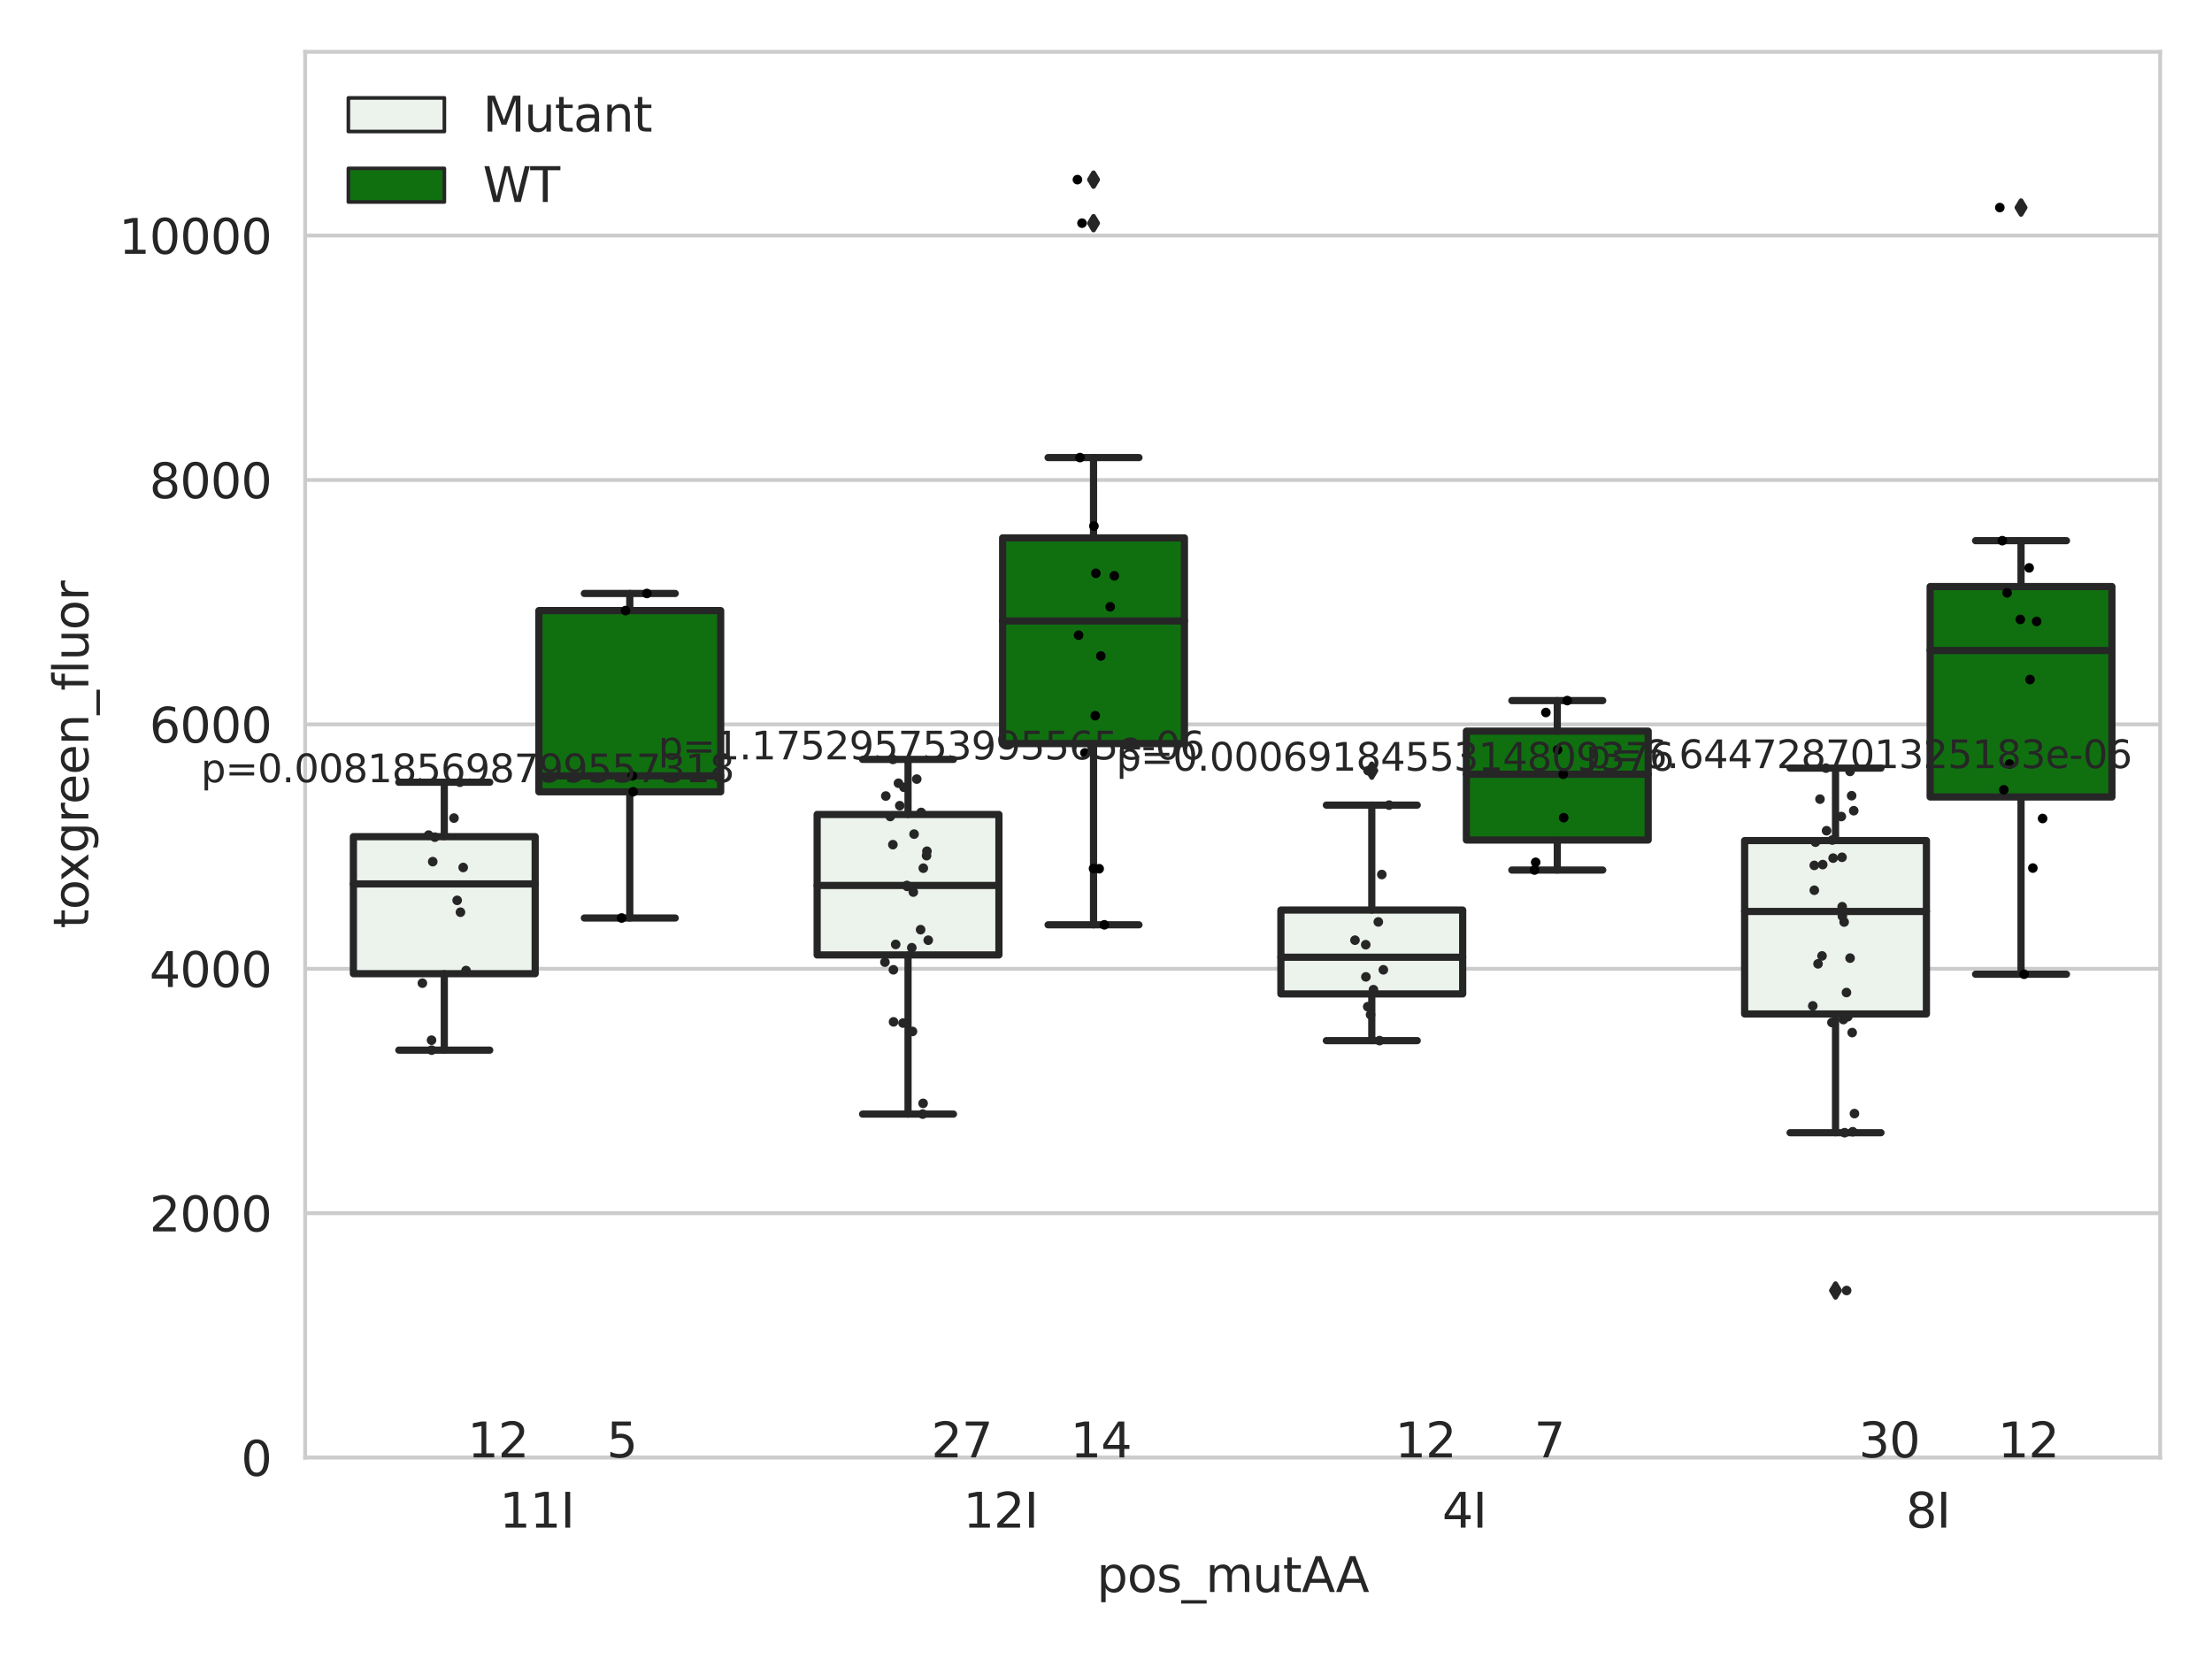 <?xml version="1.0" encoding="utf-8" standalone="no"?>
<!DOCTYPE svg PUBLIC "-//W3C//DTD SVG 1.1//EN"
  "http://www.w3.org/Graphics/SVG/1.1/DTD/svg11.dtd">
<svg xmlns:xlink="http://www.w3.org/1999/xlink" width="460.8pt" height="345.6pt" viewBox="0 0 460.8 345.6" xmlns="http://www.w3.org/2000/svg" version="1.1">
 <defs>
  <style type="text/css">*{stroke-linejoin: round; stroke-linecap: butt}</style>
 </defs>
 <g id="figure_1">
  <g id="patch_1">
   <path d="M 0 345.6 
L 460.8 345.6 
L 460.8 0 
L 0 0 
z
" style="fill: #ffffff"/>
  </g>
  <g id="axes_1">
   <g id="patch_2">
    <path d="M 63.571 303.64 
L 450 303.64 
L 450 10.8 
L 63.571 10.8 
z
" style="fill: #ffffff"/>
   </g>
   <g id="matplotlib.axis_1">
    <g id="xtick_1">
     <g id="text_1">
      <!-- 11I -->
      <g style="fill: #262626" transform="translate(104.037 318.238)scale(0.1 -0.1)">
       <defs>
        <path id="DejaVuSans-31" d="M 794 531 
L 1825 531 
L 1825 4091 
L 703 3866 
L 703 4441 
L 1819 4666 
L 2450 4666 
L 2450 531 
L 3481 531 
L 3481 0 
L 794 0 
L 794 531 
z
" transform="scale(0.016)"/>
        <path id="DejaVuSans-49" d="M 628 4666 
L 1259 4666 
L 1259 0 
L 628 0 
L 628 4666 
z
" transform="scale(0.016)"/>
       </defs>
       <use xlink:href="#DejaVuSans-31"/>
       <use xlink:href="#DejaVuSans-31" x="63.623"/>
       <use xlink:href="#DejaVuSans-49" x="127.246"/>
      </g>
     </g>
    </g>
    <g id="xtick_2">
     <g id="text_2">
      <!-- 12I -->
      <g style="fill: #262626" transform="translate(200.645 318.238)scale(0.1 -0.1)">
       <defs>
        <path id="DejaVuSans-32" d="M 1228 531 
L 3431 531 
L 3431 0 
L 469 0 
L 469 531 
Q 828 903 1448 1529 
Q 2069 2156 2228 2338 
Q 2531 2678 2651 2914 
Q 2772 3150 2772 3378 
Q 2772 3750 2511 3984 
Q 2250 4219 1831 4219 
Q 1534 4219 1204 4116 
Q 875 4013 500 3803 
L 500 4441 
Q 881 4594 1212 4672 
Q 1544 4750 1819 4750 
Q 2544 4750 2975 4387 
Q 3406 4025 3406 3419 
Q 3406 3131 3298 2873 
Q 3191 2616 2906 2266 
Q 2828 2175 2409 1742 
Q 1991 1309 1228 531 
z
" transform="scale(0.016)"/>
       </defs>
       <use xlink:href="#DejaVuSans-31"/>
       <use xlink:href="#DejaVuSans-32" x="63.623"/>
       <use xlink:href="#DejaVuSans-49" x="127.246"/>
      </g>
     </g>
    </g>
    <g id="xtick_3">
     <g id="text_3">
      <!-- 4I -->
      <g style="fill: #262626" transform="translate(300.433 318.238)scale(0.1 -0.1)">
       <defs>
        <path id="DejaVuSans-34" d="M 2419 4116 
L 825 1625 
L 2419 1625 
L 2419 4116 
z
M 2253 4666 
L 3047 4666 
L 3047 1625 
L 3713 1625 
L 3713 1100 
L 3047 1100 
L 3047 0 
L 2419 0 
L 2419 1100 
L 313 1100 
L 313 1709 
L 2253 4666 
z
" transform="scale(0.016)"/>
       </defs>
       <use xlink:href="#DejaVuSans-34"/>
       <use xlink:href="#DejaVuSans-49" x="63.623"/>
      </g>
     </g>
    </g>
    <g id="xtick_4">
     <g id="text_4">
      <!-- 8I -->
      <g style="fill: #262626" transform="translate(397.04 318.238)scale(0.1 -0.1)">
       <defs>
        <path id="DejaVuSans-38" d="M 2034 2216 
Q 1584 2216 1326 1975 
Q 1069 1734 1069 1313 
Q 1069 891 1326 650 
Q 1584 409 2034 409 
Q 2484 409 2743 651 
Q 3003 894 3003 1313 
Q 3003 1734 2745 1975 
Q 2488 2216 2034 2216 
z
M 1403 2484 
Q 997 2584 770 2862 
Q 544 3141 544 3541 
Q 544 4100 942 4425 
Q 1341 4750 2034 4750 
Q 2731 4750 3128 4425 
Q 3525 4100 3525 3541 
Q 3525 3141 3298 2862 
Q 3072 2584 2669 2484 
Q 3125 2378 3379 2068 
Q 3634 1759 3634 1313 
Q 3634 634 3220 271 
Q 2806 -91 2034 -91 
Q 1263 -91 848 271 
Q 434 634 434 1313 
Q 434 1759 690 2068 
Q 947 2378 1403 2484 
z
M 1172 3481 
Q 1172 3119 1398 2916 
Q 1625 2713 2034 2713 
Q 2441 2713 2670 2916 
Q 2900 3119 2900 3481 
Q 2900 3844 2670 4047 
Q 2441 4250 2034 4250 
Q 1625 4250 1398 4047 
Q 1172 3844 1172 3481 
z
" transform="scale(0.016)"/>
       </defs>
       <use xlink:href="#DejaVuSans-38"/>
       <use xlink:href="#DejaVuSans-49" x="63.623"/>
      </g>
     </g>
    </g>
    <g id="text_5">
     <!-- pos_mutAA -->
     <g style="fill: #262626" transform="translate(228.47 331.638)scale(0.1 -0.1)">
      <defs>
       <path id="DejaVuSans-70" d="M 1159 525 
L 1159 -1331 
L 581 -1331 
L 581 3500 
L 1159 3500 
L 1159 2969 
Q 1341 3281 1617 3432 
Q 1894 3584 2278 3584 
Q 2916 3584 3314 3078 
Q 3713 2572 3713 1747 
Q 3713 922 3314 415 
Q 2916 -91 2278 -91 
Q 1894 -91 1617 61 
Q 1341 213 1159 525 
z
M 3116 1747 
Q 3116 2381 2855 2742 
Q 2594 3103 2138 3103 
Q 1681 3103 1420 2742 
Q 1159 2381 1159 1747 
Q 1159 1113 1420 752 
Q 1681 391 2138 391 
Q 2594 391 2855 752 
Q 3116 1113 3116 1747 
z
" transform="scale(0.016)"/>
       <path id="DejaVuSans-6f" d="M 1959 3097 
Q 1497 3097 1228 2736 
Q 959 2375 959 1747 
Q 959 1119 1226 758 
Q 1494 397 1959 397 
Q 2419 397 2687 759 
Q 2956 1122 2956 1747 
Q 2956 2369 2687 2733 
Q 2419 3097 1959 3097 
z
M 1959 3584 
Q 2709 3584 3137 3096 
Q 3566 2609 3566 1747 
Q 3566 888 3137 398 
Q 2709 -91 1959 -91 
Q 1206 -91 779 398 
Q 353 888 353 1747 
Q 353 2609 779 3096 
Q 1206 3584 1959 3584 
z
" transform="scale(0.016)"/>
       <path id="DejaVuSans-73" d="M 2834 3397 
L 2834 2853 
Q 2591 2978 2328 3040 
Q 2066 3103 1784 3103 
Q 1356 3103 1142 2972 
Q 928 2841 928 2578 
Q 928 2378 1081 2264 
Q 1234 2150 1697 2047 
L 1894 2003 
Q 2506 1872 2764 1633 
Q 3022 1394 3022 966 
Q 3022 478 2636 193 
Q 2250 -91 1575 -91 
Q 1294 -91 989 -36 
Q 684 19 347 128 
L 347 722 
Q 666 556 975 473 
Q 1284 391 1588 391 
Q 1994 391 2212 530 
Q 2431 669 2431 922 
Q 2431 1156 2273 1281 
Q 2116 1406 1581 1522 
L 1381 1569 
Q 847 1681 609 1914 
Q 372 2147 372 2553 
Q 372 3047 722 3315 
Q 1072 3584 1716 3584 
Q 2034 3584 2315 3537 
Q 2597 3491 2834 3397 
z
" transform="scale(0.016)"/>
       <path id="DejaVuSans-5f" d="M 3263 -1063 
L 3263 -1509 
L -63 -1509 
L -63 -1063 
L 3263 -1063 
z
" transform="scale(0.016)"/>
       <path id="DejaVuSans-6d" d="M 3328 2828 
Q 3544 3216 3844 3400 
Q 4144 3584 4550 3584 
Q 5097 3584 5394 3201 
Q 5691 2819 5691 2113 
L 5691 0 
L 5113 0 
L 5113 2094 
Q 5113 2597 4934 2840 
Q 4756 3084 4391 3084 
Q 3944 3084 3684 2787 
Q 3425 2491 3425 1978 
L 3425 0 
L 2847 0 
L 2847 2094 
Q 2847 2600 2669 2842 
Q 2491 3084 2119 3084 
Q 1678 3084 1418 2786 
Q 1159 2488 1159 1978 
L 1159 0 
L 581 0 
L 581 3500 
L 1159 3500 
L 1159 2956 
Q 1356 3278 1631 3431 
Q 1906 3584 2284 3584 
Q 2666 3584 2933 3390 
Q 3200 3197 3328 2828 
z
" transform="scale(0.016)"/>
       <path id="DejaVuSans-75" d="M 544 1381 
L 544 3500 
L 1119 3500 
L 1119 1403 
Q 1119 906 1312 657 
Q 1506 409 1894 409 
Q 2359 409 2629 706 
Q 2900 1003 2900 1516 
L 2900 3500 
L 3475 3500 
L 3475 0 
L 2900 0 
L 2900 538 
Q 2691 219 2414 64 
Q 2138 -91 1772 -91 
Q 1169 -91 856 284 
Q 544 659 544 1381 
z
M 1991 3584 
L 1991 3584 
z
" transform="scale(0.016)"/>
       <path id="DejaVuSans-74" d="M 1172 4494 
L 1172 3500 
L 2356 3500 
L 2356 3053 
L 1172 3053 
L 1172 1153 
Q 1172 725 1289 603 
Q 1406 481 1766 481 
L 2356 481 
L 2356 0 
L 1766 0 
Q 1100 0 847 248 
Q 594 497 594 1153 
L 594 3053 
L 172 3053 
L 172 3500 
L 594 3500 
L 594 4494 
L 1172 4494 
z
" transform="scale(0.016)"/>
       <path id="DejaVuSans-41" d="M 2188 4044 
L 1331 1722 
L 3047 1722 
L 2188 4044 
z
M 1831 4666 
L 2547 4666 
L 4325 0 
L 3669 0 
L 3244 1197 
L 1141 1197 
L 716 0 
L 50 0 
L 1831 4666 
z
" transform="scale(0.016)"/>
      </defs>
      <use xlink:href="#DejaVuSans-70"/>
      <use xlink:href="#DejaVuSans-6f" x="63.477"/>
      <use xlink:href="#DejaVuSans-73" x="124.658"/>
      <use xlink:href="#DejaVuSans-5f" x="176.758"/>
      <use xlink:href="#DejaVuSans-6d" x="226.758"/>
      <use xlink:href="#DejaVuSans-75" x="324.17"/>
      <use xlink:href="#DejaVuSans-74" x="387.549"/>
      <use xlink:href="#DejaVuSans-41" x="426.758"/>
      <use xlink:href="#DejaVuSans-41" x="497.916"/>
     </g>
    </g>
   </g>
   <g id="matplotlib.axis_2">
    <g id="ytick_1">
     <g id="line2d_1">
      <path d="M 63.571 303.64 
L 450 303.64 
" clip-path="url(#p3533f0b7ee)" style="fill: none; stroke: #cccccc; stroke-width: 0.8; stroke-linecap: round"/>
     </g>
     <g id="text_6">
      <!-- 0 -->
      <g style="fill: #262626" transform="translate(50.209 307.439)scale(0.1 -0.1)">
       <defs>
        <path id="DejaVuSans-30" d="M 2034 4250 
Q 1547 4250 1301 3770 
Q 1056 3291 1056 2328 
Q 1056 1369 1301 889 
Q 1547 409 2034 409 
Q 2525 409 2770 889 
Q 3016 1369 3016 2328 
Q 3016 3291 2770 3770 
Q 2525 4250 2034 4250 
z
M 2034 4750 
Q 2819 4750 3233 4129 
Q 3647 3509 3647 2328 
Q 3647 1150 3233 529 
Q 2819 -91 2034 -91 
Q 1250 -91 836 529 
Q 422 1150 422 2328 
Q 422 3509 836 4129 
Q 1250 4750 2034 4750 
z
" transform="scale(0.016)"/>
       </defs>
       <use xlink:href="#DejaVuSans-30"/>
      </g>
     </g>
    </g>
    <g id="ytick_2">
     <g id="line2d_2">
      <path d="M 63.571 252.727 
L 450 252.727 
" clip-path="url(#p3533f0b7ee)" style="fill: none; stroke: #cccccc; stroke-width: 0.8; stroke-linecap: round"/>
     </g>
     <g id="text_7">
      <!-- 2000 -->
      <g style="fill: #262626" transform="translate(31.121 256.526)scale(0.1 -0.1)">
       <use xlink:href="#DejaVuSans-32"/>
       <use xlink:href="#DejaVuSans-30" x="63.623"/>
       <use xlink:href="#DejaVuSans-30" x="127.246"/>
       <use xlink:href="#DejaVuSans-30" x="190.869"/>
      </g>
     </g>
    </g>
    <g id="ytick_3">
     <g id="line2d_3">
      <path d="M 63.571 201.814 
L 450 201.814 
" clip-path="url(#p3533f0b7ee)" style="fill: none; stroke: #cccccc; stroke-width: 0.8; stroke-linecap: round"/>
     </g>
     <g id="text_8">
      <!-- 4000 -->
      <g style="fill: #262626" transform="translate(31.121 205.614)scale(0.1 -0.1)">
       <use xlink:href="#DejaVuSans-34"/>
       <use xlink:href="#DejaVuSans-30" x="63.623"/>
       <use xlink:href="#DejaVuSans-30" x="127.246"/>
       <use xlink:href="#DejaVuSans-30" x="190.869"/>
      </g>
     </g>
    </g>
    <g id="ytick_4">
     <g id="line2d_4">
      <path d="M 63.571 150.901 
L 450 150.901 
" clip-path="url(#p3533f0b7ee)" style="fill: none; stroke: #cccccc; stroke-width: 0.8; stroke-linecap: round"/>
     </g>
     <g id="text_9">
      <!-- 6000 -->
      <g style="fill: #262626" transform="translate(31.121 154.701)scale(0.1 -0.1)">
       <defs>
        <path id="DejaVuSans-36" d="M 2113 2584 
Q 1688 2584 1439 2293 
Q 1191 2003 1191 1497 
Q 1191 994 1439 701 
Q 1688 409 2113 409 
Q 2538 409 2786 701 
Q 3034 994 3034 1497 
Q 3034 2003 2786 2293 
Q 2538 2584 2113 2584 
z
M 3366 4563 
L 3366 3988 
Q 3128 4100 2886 4159 
Q 2644 4219 2406 4219 
Q 1781 4219 1451 3797 
Q 1122 3375 1075 2522 
Q 1259 2794 1537 2939 
Q 1816 3084 2150 3084 
Q 2853 3084 3261 2657 
Q 3669 2231 3669 1497 
Q 3669 778 3244 343 
Q 2819 -91 2113 -91 
Q 1303 -91 875 529 
Q 447 1150 447 2328 
Q 447 3434 972 4092 
Q 1497 4750 2381 4750 
Q 2619 4750 2861 4703 
Q 3103 4656 3366 4563 
z
" transform="scale(0.016)"/>
       </defs>
       <use xlink:href="#DejaVuSans-36"/>
       <use xlink:href="#DejaVuSans-30" x="63.623"/>
       <use xlink:href="#DejaVuSans-30" x="127.246"/>
       <use xlink:href="#DejaVuSans-30" x="190.869"/>
      </g>
     </g>
    </g>
    <g id="ytick_5">
     <g id="line2d_5">
      <path d="M 63.571 99.989 
L 450 99.989 
" clip-path="url(#p3533f0b7ee)" style="fill: none; stroke: #cccccc; stroke-width: 0.8; stroke-linecap: round"/>
     </g>
     <g id="text_10">
      <!-- 8000 -->
      <g style="fill: #262626" transform="translate(31.121 103.788)scale(0.1 -0.1)">
       <use xlink:href="#DejaVuSans-38"/>
       <use xlink:href="#DejaVuSans-30" x="63.623"/>
       <use xlink:href="#DejaVuSans-30" x="127.246"/>
       <use xlink:href="#DejaVuSans-30" x="190.869"/>
      </g>
     </g>
    </g>
    <g id="ytick_6">
     <g id="line2d_6">
      <path d="M 63.571 49.076 
L 450 49.076 
" clip-path="url(#p3533f0b7ee)" style="fill: none; stroke: #cccccc; stroke-width: 0.8; stroke-linecap: round"/>
     </g>
     <g id="text_11">
      <!-- 10000 -->
      <g style="fill: #262626" transform="translate(24.759 52.875)scale(0.1 -0.1)">
       <use xlink:href="#DejaVuSans-31"/>
       <use xlink:href="#DejaVuSans-30" x="63.623"/>
       <use xlink:href="#DejaVuSans-30" x="127.246"/>
       <use xlink:href="#DejaVuSans-30" x="190.869"/>
       <use xlink:href="#DejaVuSans-30" x="254.492"/>
      </g>
     </g>
    </g>
    <g id="text_12">
     <!-- toxgreen_fluor -->
     <g style="fill: #262626" transform="translate(18.401 193.415)rotate(-90)scale(0.1 -0.1)">
      <defs>
       <path id="DejaVuSans-78" d="M 3513 3500 
L 2247 1797 
L 3578 0 
L 2900 0 
L 1881 1375 
L 863 0 
L 184 0 
L 1544 1831 
L 300 3500 
L 978 3500 
L 1906 2253 
L 2834 3500 
L 3513 3500 
z
" transform="scale(0.016)"/>
       <path id="DejaVuSans-67" d="M 2906 1791 
Q 2906 2416 2648 2759 
Q 2391 3103 1925 3103 
Q 1463 3103 1205 2759 
Q 947 2416 947 1791 
Q 947 1169 1205 825 
Q 1463 481 1925 481 
Q 2391 481 2648 825 
Q 2906 1169 2906 1791 
z
M 3481 434 
Q 3481 -459 3084 -895 
Q 2688 -1331 1869 -1331 
Q 1566 -1331 1297 -1286 
Q 1028 -1241 775 -1147 
L 775 -588 
Q 1028 -725 1275 -790 
Q 1522 -856 1778 -856 
Q 2344 -856 2625 -561 
Q 2906 -266 2906 331 
L 2906 616 
Q 2728 306 2450 153 
Q 2172 0 1784 0 
Q 1141 0 747 490 
Q 353 981 353 1791 
Q 353 2603 747 3093 
Q 1141 3584 1784 3584 
Q 2172 3584 2450 3431 
Q 2728 3278 2906 2969 
L 2906 3500 
L 3481 3500 
L 3481 434 
z
" transform="scale(0.016)"/>
       <path id="DejaVuSans-72" d="M 2631 2963 
Q 2534 3019 2420 3045 
Q 2306 3072 2169 3072 
Q 1681 3072 1420 2755 
Q 1159 2438 1159 1844 
L 1159 0 
L 581 0 
L 581 3500 
L 1159 3500 
L 1159 2956 
Q 1341 3275 1631 3429 
Q 1922 3584 2338 3584 
Q 2397 3584 2469 3576 
Q 2541 3569 2628 3553 
L 2631 2963 
z
" transform="scale(0.016)"/>
       <path id="DejaVuSans-65" d="M 3597 1894 
L 3597 1613 
L 953 1613 
Q 991 1019 1311 708 
Q 1631 397 2203 397 
Q 2534 397 2845 478 
Q 3156 559 3463 722 
L 3463 178 
Q 3153 47 2828 -22 
Q 2503 -91 2169 -91 
Q 1331 -91 842 396 
Q 353 884 353 1716 
Q 353 2575 817 3079 
Q 1281 3584 2069 3584 
Q 2775 3584 3186 3129 
Q 3597 2675 3597 1894 
z
M 3022 2063 
Q 3016 2534 2758 2815 
Q 2500 3097 2075 3097 
Q 1594 3097 1305 2825 
Q 1016 2553 972 2059 
L 3022 2063 
z
" transform="scale(0.016)"/>
       <path id="DejaVuSans-6e" d="M 3513 2113 
L 3513 0 
L 2938 0 
L 2938 2094 
Q 2938 2591 2744 2837 
Q 2550 3084 2163 3084 
Q 1697 3084 1428 2787 
Q 1159 2491 1159 1978 
L 1159 0 
L 581 0 
L 581 3500 
L 1159 3500 
L 1159 2956 
Q 1366 3272 1645 3428 
Q 1925 3584 2291 3584 
Q 2894 3584 3203 3211 
Q 3513 2838 3513 2113 
z
" transform="scale(0.016)"/>
       <path id="DejaVuSans-66" d="M 2375 4863 
L 2375 4384 
L 1825 4384 
Q 1516 4384 1395 4259 
Q 1275 4134 1275 3809 
L 1275 3500 
L 2222 3500 
L 2222 3053 
L 1275 3053 
L 1275 0 
L 697 0 
L 697 3053 
L 147 3053 
L 147 3500 
L 697 3500 
L 697 3744 
Q 697 4328 969 4595 
Q 1241 4863 1831 4863 
L 2375 4863 
z
" transform="scale(0.016)"/>
       <path id="DejaVuSans-6c" d="M 603 4863 
L 1178 4863 
L 1178 0 
L 603 0 
L 603 4863 
z
" transform="scale(0.016)"/>
      </defs>
      <use xlink:href="#DejaVuSans-74"/>
      <use xlink:href="#DejaVuSans-6f" x="39.209"/>
      <use xlink:href="#DejaVuSans-78" x="97.266"/>
      <use xlink:href="#DejaVuSans-67" x="156.445"/>
      <use xlink:href="#DejaVuSans-72" x="219.922"/>
      <use xlink:href="#DejaVuSans-65" x="258.785"/>
      <use xlink:href="#DejaVuSans-65" x="320.309"/>
      <use xlink:href="#DejaVuSans-6e" x="381.832"/>
      <use xlink:href="#DejaVuSans-5f" x="445.211"/>
      <use xlink:href="#DejaVuSans-66" x="495.211"/>
      <use xlink:href="#DejaVuSans-6c" x="530.416"/>
      <use xlink:href="#DejaVuSans-75" x="558.199"/>
      <use xlink:href="#DejaVuSans-6f" x="621.578"/>
      <use xlink:href="#DejaVuSans-72" x="682.76"/>
     </g>
    </g>
   </g>
   <g id="patch_3">
    <path d="M 73.618 202.837 
L 111.488 202.837 
L 111.488 174.289 
L 73.618 174.289 
L 73.618 202.837 
z
" clip-path="url(#p3533f0b7ee)" style="fill: #ecf2ec; stroke: #262626; stroke-width: 1.5; stroke-linejoin: miter"/>
   </g>
   <g id="patch_4">
    <path d="M 112.261 164.942 
L 150.131 164.942 
L 150.131 127.199 
L 112.261 127.199 
L 112.261 164.942 
z
" clip-path="url(#p3533f0b7ee)" style="fill: #107010; stroke: #262626; stroke-width: 1.5; stroke-linejoin: miter"/>
   </g>
   <g id="patch_5">
    <path d="M 170.226 198.933 
L 208.096 198.933 
L 208.096 169.669 
L 170.226 169.669 
L 170.226 198.933 
z
" clip-path="url(#p3533f0b7ee)" style="fill: #ecf2ec; stroke: #262626; stroke-width: 1.5; stroke-linejoin: miter"/>
   </g>
   <g id="patch_6">
    <path d="M 208.868 154.904 
L 246.738 154.904 
L 246.738 112.049 
L 208.868 112.049 
L 208.868 154.904 
z
" clip-path="url(#p3533f0b7ee)" style="fill: #107010; stroke: #262626; stroke-width: 1.5; stroke-linejoin: miter"/>
   </g>
   <g id="patch_7">
    <path d="M 266.833 207.053 
L 304.703 207.053 
L 304.703 189.583 
L 266.833 189.583 
L 266.833 207.053 
z
" clip-path="url(#p3533f0b7ee)" style="fill: #ecf2ec; stroke: #262626; stroke-width: 1.5; stroke-linejoin: miter"/>
   </g>
   <g id="patch_8">
    <path d="M 305.476 174.989 
L 343.346 174.989 
L 343.346 152.312 
L 305.476 152.312 
L 305.476 174.989 
z
" clip-path="url(#p3533f0b7ee)" style="fill: #107010; stroke: #262626; stroke-width: 1.5; stroke-linejoin: miter"/>
   </g>
   <g id="patch_9">
    <path d="M 363.44 211.227 
L 401.31 211.227 
L 401.31 175.108 
L 363.44 175.108 
L 363.44 211.227 
z
" clip-path="url(#p3533f0b7ee)" style="fill: #ecf2ec; stroke: #262626; stroke-width: 1.5; stroke-linejoin: miter"/>
   </g>
   <g id="patch_10">
    <path d="M 402.083 166.024 
L 439.953 166.024 
L 439.953 122.194 
L 402.083 122.194 
L 402.083 166.024 
z
" clip-path="url(#p3533f0b7ee)" style="fill: #107010; stroke: #262626; stroke-width: 1.5; stroke-linejoin: miter"/>
   </g>
   <g id="patch_11">
    <path d="M 111.875 303.64 
L 111.875 303.64 
L 111.875 303.64 
L 111.875 303.64 
z
" clip-path="url(#p3533f0b7ee)" style="fill: #ecf2ec; stroke: #262626; stroke-width: 0.75; stroke-linejoin: miter"/>
   </g>
   <g id="patch_12">
    <path d="M 111.875 303.64 
L 111.875 303.64 
L 111.875 303.64 
L 111.875 303.64 
z
" clip-path="url(#p3533f0b7ee)" style="fill: #107010; stroke: #262626; stroke-width: 0.75; stroke-linejoin: miter"/>
   </g>
   <g id="PathCollection_1"/>
   <g id="PathCollection_2"/>
   <g id="line2d_7">
    <path d="M 92.553 202.837 
L 92.553 218.763 
" clip-path="url(#p3533f0b7ee)" style="fill: none; stroke: #262626; stroke-width: 1.5; stroke-linecap: round"/>
   </g>
   <g id="line2d_8">
    <path d="M 92.553 174.289 
L 92.553 162.954 
" clip-path="url(#p3533f0b7ee)" style="fill: none; stroke: #262626; stroke-width: 1.5; stroke-linecap: round"/>
   </g>
   <g id="line2d_9">
    <path d="M 83.086 218.763 
L 102.021 218.763 
" clip-path="url(#p3533f0b7ee)" style="fill: none; stroke: #262626; stroke-width: 1.5; stroke-linecap: round"/>
   </g>
   <g id="line2d_10">
    <path d="M 83.086 162.954 
L 102.021 162.954 
" clip-path="url(#p3533f0b7ee)" style="fill: none; stroke: #262626; stroke-width: 1.5; stroke-linecap: round"/>
   </g>
   <g id="line2d_11"/>
   <g id="line2d_12">
    <path d="M 131.196 164.942 
L 131.196 191.238 
" clip-path="url(#p3533f0b7ee)" style="fill: none; stroke: #262626; stroke-width: 1.5; stroke-linecap: round"/>
   </g>
   <g id="line2d_13">
    <path d="M 131.196 127.199 
L 131.196 123.635 
" clip-path="url(#p3533f0b7ee)" style="fill: none; stroke: #262626; stroke-width: 1.5; stroke-linecap: round"/>
   </g>
   <g id="line2d_14">
    <path d="M 121.729 191.238 
L 140.664 191.238 
" clip-path="url(#p3533f0b7ee)" style="fill: none; stroke: #262626; stroke-width: 1.5; stroke-linecap: round"/>
   </g>
   <g id="line2d_15">
    <path d="M 121.729 123.635 
L 140.664 123.635 
" clip-path="url(#p3533f0b7ee)" style="fill: none; stroke: #262626; stroke-width: 1.5; stroke-linecap: round"/>
   </g>
   <g id="line2d_16"/>
   <g id="line2d_17">
    <path d="M 189.161 198.933 
L 189.161 232.088 
" clip-path="url(#p3533f0b7ee)" style="fill: none; stroke: #262626; stroke-width: 1.5; stroke-linecap: round"/>
   </g>
   <g id="line2d_18">
    <path d="M 189.161 169.669 
L 189.161 158.199 
" clip-path="url(#p3533f0b7ee)" style="fill: none; stroke: #262626; stroke-width: 1.5; stroke-linecap: round"/>
   </g>
   <g id="line2d_19">
    <path d="M 179.693 232.088 
L 198.628 232.088 
" clip-path="url(#p3533f0b7ee)" style="fill: none; stroke: #262626; stroke-width: 1.5; stroke-linecap: round"/>
   </g>
   <g id="line2d_20">
    <path d="M 179.693 158.199 
L 198.628 158.199 
" clip-path="url(#p3533f0b7ee)" style="fill: none; stroke: #262626; stroke-width: 1.5; stroke-linecap: round"/>
   </g>
   <g id="line2d_21"/>
   <g id="line2d_22">
    <path d="M 227.803 154.904 
L 227.803 192.656 
" clip-path="url(#p3533f0b7ee)" style="fill: none; stroke: #262626; stroke-width: 1.5; stroke-linecap: round"/>
   </g>
   <g id="line2d_23">
    <path d="M 227.803 112.049 
L 227.803 95.32 
" clip-path="url(#p3533f0b7ee)" style="fill: none; stroke: #262626; stroke-width: 1.5; stroke-linecap: round"/>
   </g>
   <g id="line2d_24">
    <path d="M 218.336 192.656 
L 237.271 192.656 
" clip-path="url(#p3533f0b7ee)" style="fill: none; stroke: #262626; stroke-width: 1.5; stroke-linecap: round"/>
   </g>
   <g id="line2d_25">
    <path d="M 218.336 95.32 
L 237.271 95.32 
" clip-path="url(#p3533f0b7ee)" style="fill: none; stroke: #262626; stroke-width: 1.5; stroke-linecap: round"/>
   </g>
   <g id="line2d_26">
    <defs>
     <path id="m2b6812432d" d="M -0 1.414 
L 0.849 0 
L 0 -1.414 
L -0.849 -0 
z
" style="stroke: #262626; stroke-linejoin: miter"/>
    </defs>
    <g clip-path="url(#p3533f0b7ee)">
     <use xlink:href="#m2b6812432d" x="227.803" y="37.422" style="fill: #262626; stroke: #262626; stroke-linejoin: miter"/>
     <use xlink:href="#m2b6812432d" x="227.803" y="46.489" style="fill: #262626; stroke: #262626; stroke-linejoin: miter"/>
    </g>
   </g>
   <g id="line2d_27">
    <path d="M 285.768 207.053 
L 285.768 216.78 
" clip-path="url(#p3533f0b7ee)" style="fill: none; stroke: #262626; stroke-width: 1.5; stroke-linecap: round"/>
   </g>
   <g id="line2d_28">
    <path d="M 285.768 189.583 
L 285.768 167.721 
" clip-path="url(#p3533f0b7ee)" style="fill: none; stroke: #262626; stroke-width: 1.5; stroke-linecap: round"/>
   </g>
   <g id="line2d_29">
    <path d="M 276.3 216.78 
L 295.235 216.78 
" clip-path="url(#p3533f0b7ee)" style="fill: none; stroke: #262626; stroke-width: 1.5; stroke-linecap: round"/>
   </g>
   <g id="line2d_30">
    <path d="M 276.3 167.721 
L 295.235 167.721 
" clip-path="url(#p3533f0b7ee)" style="fill: none; stroke: #262626; stroke-width: 1.5; stroke-linecap: round"/>
   </g>
   <g id="line2d_31">
    <g clip-path="url(#p3533f0b7ee)">
     <use xlink:href="#m2b6812432d" x="285.768" y="160.543" style="fill: #262626; stroke: #262626; stroke-linejoin: miter"/>
    </g>
   </g>
   <g id="line2d_32">
    <path d="M 324.411 174.989 
L 324.411 181.245 
" clip-path="url(#p3533f0b7ee)" style="fill: none; stroke: #262626; stroke-width: 1.5; stroke-linecap: round"/>
   </g>
   <g id="line2d_33">
    <path d="M 324.411 152.312 
L 324.411 145.947 
" clip-path="url(#p3533f0b7ee)" style="fill: none; stroke: #262626; stroke-width: 1.5; stroke-linecap: round"/>
   </g>
   <g id="line2d_34">
    <path d="M 314.943 181.245 
L 333.878 181.245 
" clip-path="url(#p3533f0b7ee)" style="fill: none; stroke: #262626; stroke-width: 1.5; stroke-linecap: round"/>
   </g>
   <g id="line2d_35">
    <path d="M 314.943 145.947 
L 333.878 145.947 
" clip-path="url(#p3533f0b7ee)" style="fill: none; stroke: #262626; stroke-width: 1.5; stroke-linecap: round"/>
   </g>
   <g id="line2d_36"/>
   <g id="line2d_37">
    <path d="M 382.375 211.227 
L 382.375 235.961 
" clip-path="url(#p3533f0b7ee)" style="fill: none; stroke: #262626; stroke-width: 1.5; stroke-linecap: round"/>
   </g>
   <g id="line2d_38">
    <path d="M 382.375 175.108 
L 382.375 160.012 
" clip-path="url(#p3533f0b7ee)" style="fill: none; stroke: #262626; stroke-width: 1.5; stroke-linecap: round"/>
   </g>
   <g id="line2d_39">
    <path d="M 372.907 235.961 
L 391.842 235.961 
" clip-path="url(#p3533f0b7ee)" style="fill: none; stroke: #262626; stroke-width: 1.5; stroke-linecap: round"/>
   </g>
   <g id="line2d_40">
    <path d="M 372.907 160.012 
L 391.842 160.012 
" clip-path="url(#p3533f0b7ee)" style="fill: none; stroke: #262626; stroke-width: 1.5; stroke-linecap: round"/>
   </g>
   <g id="line2d_41">
    <g clip-path="url(#p3533f0b7ee)">
     <use xlink:href="#m2b6812432d" x="382.375" y="268.836" style="fill: #262626; stroke: #262626; stroke-linejoin: miter"/>
    </g>
   </g>
   <g id="line2d_42">
    <path d="M 421.018 166.024 
L 421.018 202.948 
" clip-path="url(#p3533f0b7ee)" style="fill: none; stroke: #262626; stroke-width: 1.5; stroke-linecap: round"/>
   </g>
   <g id="line2d_43">
    <path d="M 421.018 122.194 
L 421.018 112.636 
" clip-path="url(#p3533f0b7ee)" style="fill: none; stroke: #262626; stroke-width: 1.5; stroke-linecap: round"/>
   </g>
   <g id="line2d_44">
    <path d="M 411.55 202.948 
L 430.485 202.948 
" clip-path="url(#p3533f0b7ee)" style="fill: none; stroke: #262626; stroke-width: 1.5; stroke-linecap: round"/>
   </g>
   <g id="line2d_45">
    <path d="M 411.55 112.636 
L 430.485 112.636 
" clip-path="url(#p3533f0b7ee)" style="fill: none; stroke: #262626; stroke-width: 1.5; stroke-linecap: round"/>
   </g>
   <g id="line2d_46">
    <g clip-path="url(#p3533f0b7ee)">
     <use xlink:href="#m2b6812432d" x="421.018" y="43.237" style="fill: #262626; stroke: #262626; stroke-linejoin: miter"/>
    </g>
   </g>
   <g id="line2d_47">
    <path d="M 73.618 184.136 
L 111.488 184.136 
" clip-path="url(#p3533f0b7ee)" style="fill: none; stroke: #262626; stroke-width: 1.5; stroke-linecap: round"/>
   </g>
   <g id="line2d_48">
    <path d="M 112.261 161.629 
L 150.131 161.629 
" clip-path="url(#p3533f0b7ee)" style="fill: none; stroke: #262626; stroke-width: 1.5; stroke-linecap: round"/>
   </g>
   <g id="line2d_49">
    <path d="M 170.226 184.458 
L 208.096 184.458 
" clip-path="url(#p3533f0b7ee)" style="fill: none; stroke: #262626; stroke-width: 1.5; stroke-linecap: round"/>
   </g>
   <g id="line2d_50">
    <path d="M 208.868 129.36 
L 246.738 129.36 
" clip-path="url(#p3533f0b7ee)" style="fill: none; stroke: #262626; stroke-width: 1.5; stroke-linecap: round"/>
   </g>
   <g id="line2d_51">
    <path d="M 266.833 199.414 
L 304.703 199.414 
" clip-path="url(#p3533f0b7ee)" style="fill: none; stroke: #262626; stroke-width: 1.5; stroke-linecap: round"/>
   </g>
   <g id="line2d_52">
    <path d="M 305.476 161.29 
L 343.346 161.29 
" clip-path="url(#p3533f0b7ee)" style="fill: none; stroke: #262626; stroke-width: 1.5; stroke-linecap: round"/>
   </g>
   <g id="line2d_53">
    <path d="M 363.44 189.87 
L 401.31 189.87 
" clip-path="url(#p3533f0b7ee)" style="fill: none; stroke: #262626; stroke-width: 1.5; stroke-linecap: round"/>
   </g>
   <g id="line2d_54">
    <path d="M 402.083 135.51 
L 439.953 135.51 
" clip-path="url(#p3533f0b7ee)" style="fill: none; stroke: #262626; stroke-width: 1.5; stroke-linecap: round"/>
   </g>
   <g id="patch_13">
    <path d="M 63.571 303.64 
L 63.571 10.8 
" style="fill: none; stroke: #cccccc; stroke-width: 0.8; stroke-linejoin: miter; stroke-linecap: square"/>
   </g>
   <g id="patch_14">
    <path d="M 450 303.64 
L 450 10.8 
" style="fill: none; stroke: #cccccc; stroke-width: 0.8; stroke-linejoin: miter; stroke-linecap: square"/>
   </g>
   <g id="patch_15">
    <path d="M 63.571 303.64 
L 450 303.64 
" style="fill: none; stroke: #cccccc; stroke-width: 0.8; stroke-linejoin: miter; stroke-linecap: square"/>
   </g>
   <g id="patch_16">
    <path d="M 63.571 10.8 
L 450 10.8 
" style="fill: none; stroke: #cccccc; stroke-width: 0.8; stroke-linejoin: miter; stroke-linecap: square"/>
   </g>
   <g id="PathCollection_3">
    <defs>
     <path id="C0_0_a600aaa9ad" d="M 0 1 
C 0.265 1 0.52 0.895 0.707 0.707 
C 0.895 0.52 1 0.265 1 -0 
C 1 -0.265 0.895 -0.52 0.707 -0.707 
C 0.52 -0.895 0.265 -1 0 -1 
C -0.265 -1 -0.52 -0.895 -0.707 -0.707 
C -0.895 -0.52 -1 -0.265 -1 0 
C -1 0.265 -0.895 0.52 -0.707 0.707 
C -0.52 0.895 -0.265 1 0 1 
z
"/>
    </defs>
    <g clip-path="url(#p3533f0b7ee)">
     <use xlink:href="#C0_0_a600aaa9ad" x="94.57" y="170.422" style="fill: #262626"/>
    </g>
    <g clip-path="url(#p3533f0b7ee)">
     <use xlink:href="#C0_0_a600aaa9ad" x="95.923" y="190.032" style="fill: #262626"/>
    </g>
    <g clip-path="url(#p3533f0b7ee)">
     <use xlink:href="#C0_0_a600aaa9ad" x="97.088" y="202.18" style="fill: #262626"/>
    </g>
    <g clip-path="url(#p3533f0b7ee)">
     <use xlink:href="#C0_0_a600aaa9ad" x="95.235" y="187.558" style="fill: #262626"/>
    </g>
    <g clip-path="url(#p3533f0b7ee)">
     <use xlink:href="#C0_0_a600aaa9ad" x="90.146" y="179.497" style="fill: #262626"/>
    </g>
    <g clip-path="url(#p3533f0b7ee)">
     <use xlink:href="#C0_0_a600aaa9ad" x="89.896" y="216.689" style="fill: #262626"/>
    </g>
    <g clip-path="url(#p3533f0b7ee)">
     <use xlink:href="#C0_0_a600aaa9ad" x="87.991" y="204.808" style="fill: #262626"/>
    </g>
    <g clip-path="url(#p3533f0b7ee)">
     <use xlink:href="#C0_0_a600aaa9ad" x="89.915" y="218.763" style="fill: #262626"/>
    </g>
    <g clip-path="url(#p3533f0b7ee)">
     <use xlink:href="#C0_0_a600aaa9ad" x="95.807" y="162.954" style="fill: #262626"/>
    </g>
    <g clip-path="url(#p3533f0b7ee)">
     <use xlink:href="#C0_0_a600aaa9ad" x="90.575" y="174.397" style="fill: #262626"/>
    </g>
    <g clip-path="url(#p3533f0b7ee)">
     <use xlink:href="#C0_0_a600aaa9ad" x="89.289" y="173.966" style="fill: #262626"/>
    </g>
    <g clip-path="url(#p3533f0b7ee)">
     <use xlink:href="#C0_0_a600aaa9ad" x="96.491" y="180.713" style="fill: #262626"/>
    </g>
   </g>
   <g id="PathCollection_4">
    <defs>
     <path id="C1_0_5292dec2f1" d="M 0 1 
C 0.265 1 0.52 0.895 0.707 0.707 
C 0.895 0.52 1 0.265 1 -0 
C 1 -0.265 0.895 -0.52 0.707 -0.707 
C 0.52 -0.895 0.265 -1 0 -1 
C -0.265 -1 -0.52 -0.895 -0.707 -0.707 
C -0.895 -0.52 -1 -0.265 -1 0 
C -1 0.265 -0.895 0.52 -0.707 0.707 
C -0.52 0.895 -0.265 1 0 1 
z
"/>
    </defs>
    <g clip-path="url(#p3533f0b7ee)">
     <use xlink:href="#C1_0_5292dec2f1" x="130.309" y="127.199"/>
    </g>
    <g clip-path="url(#p3533f0b7ee)">
     <use xlink:href="#C1_0_5292dec2f1" x="131.891" y="164.942"/>
    </g>
    <g clip-path="url(#p3533f0b7ee)">
     <use xlink:href="#C1_0_5292dec2f1" x="134.762" y="123.635"/>
    </g>
    <g clip-path="url(#p3533f0b7ee)">
     <use xlink:href="#C1_0_5292dec2f1" x="129.498" y="191.238"/>
    </g>
    <g clip-path="url(#p3533f0b7ee)">
     <use xlink:href="#C1_0_5292dec2f1" x="131.747" y="161.629"/>
    </g>
   </g>
   <g id="PathCollection_5">
    <defs>
     <path id="C2_0_948bf5353e" d="M 0 1 
C 0.265 1 0.52 0.895 0.707 0.707 
C 0.895 0.52 1 0.265 1 -0 
C 1 -0.265 0.895 -0.52 0.707 -0.707 
C 0.52 -0.895 0.265 -1 0 -1 
C -0.265 -1 -0.52 -0.895 -0.707 -0.707 
C -0.895 -0.52 -1 -0.265 -1 0 
C -1 0.265 -0.895 0.52 -0.707 0.707 
C -0.52 0.895 -0.265 1 0 1 
z
"/>
    </defs>
    <g clip-path="url(#p3533f0b7ee)">
     <use xlink:href="#C2_0_948bf5353e" x="188.314" y="164.011" style="fill: #262626"/>
    </g>
    <g clip-path="url(#p3533f0b7ee)">
     <use xlink:href="#C2_0_948bf5353e" x="188.112" y="213.121" style="fill: #262626"/>
    </g>
    <g clip-path="url(#p3533f0b7ee)">
     <use xlink:href="#C2_0_948bf5353e" x="188.925" y="184.458" style="fill: #262626"/>
    </g>
    <g clip-path="url(#p3533f0b7ee)">
     <use xlink:href="#C2_0_948bf5353e" x="186.141" y="212.874" style="fill: #262626"/>
    </g>
    <g clip-path="url(#p3533f0b7ee)">
     <use xlink:href="#C2_0_948bf5353e" x="190.419" y="173.758" style="fill: #262626"/>
    </g>
    <g clip-path="url(#p3533f0b7ee)">
     <use xlink:href="#C2_0_948bf5353e" x="188.984" y="184.657" style="fill: #262626"/>
    </g>
    <g clip-path="url(#p3533f0b7ee)">
     <use xlink:href="#C2_0_948bf5353e" x="193.018" y="178.251" style="fill: #262626"/>
    </g>
    <g clip-path="url(#p3533f0b7ee)">
     <use xlink:href="#C2_0_948bf5353e" x="184.527" y="165.824" style="fill: #262626"/>
    </g>
    <g clip-path="url(#p3533f0b7ee)">
     <use xlink:href="#C2_0_948bf5353e" x="185.456" y="170.093" style="fill: #262626"/>
    </g>
    <g clip-path="url(#p3533f0b7ee)">
     <use xlink:href="#C2_0_948bf5353e" x="184.349" y="200.437" style="fill: #262626"/>
    </g>
    <g clip-path="url(#p3533f0b7ee)">
     <use xlink:href="#C2_0_948bf5353e" x="192.216" y="232.088" style="fill: #262626"/>
    </g>
    <g clip-path="url(#p3533f0b7ee)">
     <use xlink:href="#C2_0_948bf5353e" x="190.264" y="185.84" style="fill: #262626"/>
    </g>
    <g clip-path="url(#p3533f0b7ee)">
     <use xlink:href="#C2_0_948bf5353e" x="186.588" y="196.739" style="fill: #262626"/>
    </g>
    <g clip-path="url(#p3533f0b7ee)">
     <use xlink:href="#C2_0_948bf5353e" x="186.003" y="175.955" style="fill: #262626"/>
    </g>
    <g clip-path="url(#p3533f0b7ee)">
     <use xlink:href="#C2_0_948bf5353e" x="190.09" y="214.869" style="fill: #262626"/>
    </g>
    <g clip-path="url(#p3533f0b7ee)">
     <use xlink:href="#C2_0_948bf5353e" x="190.978" y="162.297" style="fill: #262626"/>
    </g>
    <g clip-path="url(#p3533f0b7ee)">
     <use xlink:href="#C2_0_948bf5353e" x="192.3" y="229.851" style="fill: #262626"/>
    </g>
    <g clip-path="url(#p3533f0b7ee)">
     <use xlink:href="#C2_0_948bf5353e" x="192.34" y="180.86" style="fill: #262626"/>
    </g>
    <g clip-path="url(#p3533f0b7ee)">
     <use xlink:href="#C2_0_948bf5353e" x="193.369" y="195.864" style="fill: #262626"/>
    </g>
    <g clip-path="url(#p3533f0b7ee)">
     <use xlink:href="#C2_0_948bf5353e" x="189.944" y="197.428" style="fill: #262626"/>
    </g>
    <g clip-path="url(#p3533f0b7ee)">
     <use xlink:href="#C2_0_948bf5353e" x="187.164" y="163.158" style="fill: #262626"/>
    </g>
    <g clip-path="url(#p3533f0b7ee)">
     <use xlink:href="#C2_0_948bf5353e" x="187.438" y="167.833" style="fill: #262626"/>
    </g>
    <g clip-path="url(#p3533f0b7ee)">
     <use xlink:href="#C2_0_948bf5353e" x="193.097" y="177.327" style="fill: #262626"/>
    </g>
    <g clip-path="url(#p3533f0b7ee)">
     <use xlink:href="#C2_0_948bf5353e" x="191.895" y="169.244" style="fill: #262626"/>
    </g>
    <g clip-path="url(#p3533f0b7ee)">
     <use xlink:href="#C2_0_948bf5353e" x="191.779" y="193.667" style="fill: #262626"/>
    </g>
    <g clip-path="url(#p3533f0b7ee)">
     <use xlink:href="#C2_0_948bf5353e" x="186.022" y="158.199" style="fill: #262626"/>
    </g>
    <g clip-path="url(#p3533f0b7ee)">
     <use xlink:href="#C2_0_948bf5353e" x="186.108" y="202.026" style="fill: #262626"/>
    </g>
   </g>
   <g id="PathCollection_6">
    <defs>
     <path id="C3_0_418ad6ab6f" d="M 0 1 
C 0.265 1 0.52 0.895 0.707 0.707 
C 0.895 0.52 1 0.265 1 -0 
C 1 -0.265 0.895 -0.52 0.707 -0.707 
C 0.52 -0.895 0.265 -1 0 -1 
C -0.265 -1 -0.52 -0.895 -0.707 -0.707 
C -0.895 -0.52 -1 -0.265 -1 0 
C -1 0.265 -0.895 0.52 -0.707 0.707 
C -0.52 0.895 -0.265 1 0 1 
z
"/>
    </defs>
    <g clip-path="url(#p3533f0b7ee)">
     <use xlink:href="#C3_0_418ad6ab6f" x="231.273" y="126.406"/>
    </g>
    <g clip-path="url(#p3533f0b7ee)">
     <use xlink:href="#C3_0_418ad6ab6f" x="224.45" y="37.422"/>
    </g>
    <g clip-path="url(#p3533f0b7ee)">
     <use xlink:href="#C3_0_418ad6ab6f" x="228.977" y="180.973"/>
    </g>
    <g clip-path="url(#p3533f0b7ee)">
     <use xlink:href="#C3_0_418ad6ab6f" x="225.403" y="46.489"/>
    </g>
    <g clip-path="url(#p3533f0b7ee)">
     <use xlink:href="#C3_0_418ad6ab6f" x="227.888" y="109.589"/>
    </g>
    <g clip-path="url(#p3533f0b7ee)">
     <use xlink:href="#C3_0_418ad6ab6f" x="224.979" y="95.32"/>
    </g>
    <g clip-path="url(#p3533f0b7ee)">
     <use xlink:href="#C3_0_418ad6ab6f" x="224.697" y="132.314"/>
    </g>
    <g clip-path="url(#p3533f0b7ee)">
     <use xlink:href="#C3_0_418ad6ab6f" x="228.156" y="149.096"/>
    </g>
    <g clip-path="url(#p3533f0b7ee)">
     <use xlink:href="#C3_0_418ad6ab6f" x="230.055" y="192.656"/>
    </g>
    <g clip-path="url(#p3533f0b7ee)">
     <use xlink:href="#C3_0_418ad6ab6f" x="226.003" y="156.839"/>
    </g>
    <g clip-path="url(#p3533f0b7ee)">
     <use xlink:href="#C3_0_418ad6ab6f" x="229.321" y="136.652"/>
    </g>
    <g clip-path="url(#p3533f0b7ee)">
     <use xlink:href="#C3_0_418ad6ab6f" x="228.293" y="119.43"/>
    </g>
    <g clip-path="url(#p3533f0b7ee)">
     <use xlink:href="#C3_0_418ad6ab6f" x="232.135" y="119.957"/>
    </g>
    <g clip-path="url(#p3533f0b7ee)">
     <use xlink:href="#C3_0_418ad6ab6f" x="227.803" y="180.935"/>
    </g>
   </g>
   <g id="PathCollection_7">
    <defs>
     <path id="C4_0_b2b9253493" d="M 0 1 
C 0.265 1 0.52 0.895 0.707 0.707 
C 0.895 0.52 1 0.265 1 -0 
C 1 -0.265 0.895 -0.52 0.707 -0.707 
C 0.52 -0.895 0.265 -1 0 -1 
C -0.265 -1 -0.52 -0.895 -0.707 -0.707 
C -0.895 -0.52 -1 -0.265 -1 0 
C -1 0.265 -0.895 0.52 -0.707 0.707 
C -0.52 0.895 -0.265 1 0 1 
z
"/>
    </defs>
    <g clip-path="url(#p3533f0b7ee)">
     <use xlink:href="#C4_0_b2b9253493" x="288.179" y="202.029" style="fill: #262626"/>
    </g>
    <g clip-path="url(#p3533f0b7ee)">
     <use xlink:href="#C4_0_b2b9253493" x="284.54" y="203.498" style="fill: #262626"/>
    </g>
    <g clip-path="url(#p3533f0b7ee)">
     <use xlink:href="#C4_0_b2b9253493" x="284.509" y="196.799" style="fill: #262626"/>
    </g>
    <g clip-path="url(#p3533f0b7ee)">
     <use xlink:href="#C4_0_b2b9253493" x="285.512" y="211.377" style="fill: #262626"/>
    </g>
    <g clip-path="url(#p3533f0b7ee)">
     <use xlink:href="#C4_0_b2b9253493" x="287.856" y="182.181" style="fill: #262626"/>
    </g>
    <g clip-path="url(#p3533f0b7ee)">
     <use xlink:href="#C4_0_b2b9253493" x="287.127" y="192.05" style="fill: #262626"/>
    </g>
    <g clip-path="url(#p3533f0b7ee)">
     <use xlink:href="#C4_0_b2b9253493" x="282.268" y="195.859" style="fill: #262626"/>
    </g>
    <g clip-path="url(#p3533f0b7ee)">
     <use xlink:href="#C4_0_b2b9253493" x="284.991" y="160.543" style="fill: #262626"/>
    </g>
    <g clip-path="url(#p3533f0b7ee)">
     <use xlink:href="#C4_0_b2b9253493" x="289.379" y="167.721" style="fill: #262626"/>
    </g>
    <g clip-path="url(#p3533f0b7ee)">
     <use xlink:href="#C4_0_b2b9253493" x="286.113" y="206.167" style="fill: #262626"/>
    </g>
    <g clip-path="url(#p3533f0b7ee)">
     <use xlink:href="#C4_0_b2b9253493" x="287.385" y="216.78" style="fill: #262626"/>
    </g>
    <g clip-path="url(#p3533f0b7ee)">
     <use xlink:href="#C4_0_b2b9253493" x="284.92" y="209.711" style="fill: #262626"/>
    </g>
   </g>
   <g id="PathCollection_8">
    <defs>
     <path id="C5_0_bfc7ce0c47" d="M 0 1 
C 0.265 1 0.52 0.895 0.707 0.707 
C 0.895 0.52 1 0.265 1 -0 
C 1 -0.265 0.895 -0.52 0.707 -0.707 
C 0.52 -0.895 0.265 -1 0 -1 
C -0.265 -1 -0.52 -0.895 -0.707 -0.707 
C -0.895 -0.52 -1 -0.265 -1 0 
C -1 0.265 -0.895 0.52 -0.707 0.707 
C -0.52 0.895 -0.265 1 0 1 
z
"/>
    </defs>
    <g clip-path="url(#p3533f0b7ee)">
     <use xlink:href="#C5_0_bfc7ce0c47" x="325.744" y="170.343"/>
    </g>
    <g clip-path="url(#p3533f0b7ee)">
     <use xlink:href="#C5_0_bfc7ce0c47" x="325.651" y="161.29"/>
    </g>
    <g clip-path="url(#p3533f0b7ee)">
     <use xlink:href="#C5_0_bfc7ce0c47" x="326.486" y="145.947"/>
    </g>
    <g clip-path="url(#p3533f0b7ee)">
     <use xlink:href="#C5_0_bfc7ce0c47" x="319.662" y="181.245"/>
    </g>
    <g clip-path="url(#p3533f0b7ee)">
     <use xlink:href="#C5_0_bfc7ce0c47" x="322.032" y="148.425"/>
    </g>
    <g clip-path="url(#p3533f0b7ee)">
     <use xlink:href="#C5_0_bfc7ce0c47" x="324.464" y="156.198"/>
    </g>
    <g clip-path="url(#p3533f0b7ee)">
     <use xlink:href="#C5_0_bfc7ce0c47" x="319.912" y="179.636"/>
    </g>
   </g>
   <g id="PathCollection_9">
    <defs>
     <path id="C6_0_b2f7b3ec42" d="M 0 1 
C 0.265 1 0.52 0.895 0.707 0.707 
C 0.895 0.52 1 0.265 1 -0 
C 1 -0.265 0.895 -0.52 0.707 -0.707 
C 0.52 -0.895 0.265 -1 0 -1 
C -0.265 -1 -0.52 -0.895 -0.707 -0.707 
C -0.895 -0.52 -1 -0.265 -1 0 
C -1 0.265 -0.895 0.52 -0.707 0.707 
C -0.52 0.895 -0.265 1 0 1 
z
"/>
    </defs>
    <g clip-path="url(#p3533f0b7ee)">
     <use xlink:href="#C6_0_b2f7b3ec42" x="383.802" y="190.86" style="fill: #262626"/>
    </g>
    <g clip-path="url(#p3533f0b7ee)">
     <use xlink:href="#C6_0_b2f7b3ec42" x="384.267" y="235.961" style="fill: #262626"/>
    </g>
    <g clip-path="url(#p3533f0b7ee)">
     <use xlink:href="#C6_0_b2f7b3ec42" x="383.581" y="170.099" style="fill: #262626"/>
    </g>
    <g clip-path="url(#p3533f0b7ee)">
     <use xlink:href="#C6_0_b2f7b3ec42" x="378.192" y="175.441" style="fill: #262626"/>
    </g>
    <g clip-path="url(#p3533f0b7ee)">
     <use xlink:href="#C6_0_b2f7b3ec42" x="385.955" y="235.759" style="fill: #262626"/>
    </g>
    <g clip-path="url(#p3533f0b7ee)">
     <use xlink:href="#C6_0_b2f7b3ec42" x="381.625" y="213.004" style="fill: #262626"/>
    </g>
    <g clip-path="url(#p3533f0b7ee)">
     <use xlink:href="#C6_0_b2f7b3ec42" x="377.953" y="185.453" style="fill: #262626"/>
    </g>
    <g clip-path="url(#p3533f0b7ee)">
     <use xlink:href="#C6_0_b2f7b3ec42" x="383.723" y="178.589" style="fill: #262626"/>
    </g>
    <g clip-path="url(#p3533f0b7ee)">
     <use xlink:href="#C6_0_b2f7b3ec42" x="381.872" y="178.762" style="fill: #262626"/>
    </g>
    <g clip-path="url(#p3533f0b7ee)">
     <use xlink:href="#C6_0_b2f7b3ec42" x="379.559" y="199.136" style="fill: #262626"/>
    </g>
    <g clip-path="url(#p3533f0b7ee)">
     <use xlink:href="#C6_0_b2f7b3ec42" x="385.406" y="199.593" style="fill: #262626"/>
    </g>
    <g clip-path="url(#p3533f0b7ee)">
     <use xlink:href="#C6_0_b2f7b3ec42" x="377.949" y="180.276" style="fill: #262626"/>
    </g>
    <g clip-path="url(#p3533f0b7ee)">
     <use xlink:href="#C6_0_b2f7b3ec42" x="383.76" y="188.88" style="fill: #262626"/>
    </g>
    <g clip-path="url(#p3533f0b7ee)">
     <use xlink:href="#C6_0_b2f7b3ec42" x="377.636" y="209.543" style="fill: #262626"/>
    </g>
    <g clip-path="url(#p3533f0b7ee)">
     <use xlink:href="#C6_0_b2f7b3ec42" x="386.316" y="231.982" style="fill: #262626"/>
    </g>
    <g clip-path="url(#p3533f0b7ee)">
     <use xlink:href="#C6_0_b2f7b3ec42" x="385.844" y="215.108" style="fill: #262626"/>
    </g>
    <g clip-path="url(#p3533f0b7ee)">
     <use xlink:href="#C6_0_b2f7b3ec42" x="384.171" y="192.078" style="fill: #262626"/>
    </g>
    <g clip-path="url(#p3533f0b7ee)">
     <use xlink:href="#C6_0_b2f7b3ec42" x="380.374" y="160.012" style="fill: #262626"/>
    </g>
    <g clip-path="url(#p3533f0b7ee)">
     <use xlink:href="#C6_0_b2f7b3ec42" x="385.394" y="160.704" style="fill: #262626"/>
    </g>
    <g clip-path="url(#p3533f0b7ee)">
     <use xlink:href="#C6_0_b2f7b3ec42" x="385.73" y="165.761" style="fill: #262626"/>
    </g>
    <g clip-path="url(#p3533f0b7ee)">
     <use xlink:href="#C6_0_b2f7b3ec42" x="384.686" y="268.836" style="fill: #262626"/>
    </g>
    <g clip-path="url(#p3533f0b7ee)">
     <use xlink:href="#C6_0_b2f7b3ec42" x="386.167" y="168.884" style="fill: #262626"/>
    </g>
    <g clip-path="url(#p3533f0b7ee)">
     <use xlink:href="#C6_0_b2f7b3ec42" x="384.652" y="206.765" style="fill: #262626"/>
    </g>
    <g clip-path="url(#p3533f0b7ee)">
     <use xlink:href="#C6_0_b2f7b3ec42" x="381.69" y="174.997" style="fill: #262626"/>
    </g>
    <g clip-path="url(#p3533f0b7ee)">
     <use xlink:href="#C6_0_b2f7b3ec42" x="384.009" y="212.392" style="fill: #262626"/>
    </g>
    <g clip-path="url(#p3533f0b7ee)">
     <use xlink:href="#C6_0_b2f7b3ec42" x="379.132" y="166.476" style="fill: #262626"/>
    </g>
    <g clip-path="url(#p3533f0b7ee)">
     <use xlink:href="#C6_0_b2f7b3ec42" x="379.705" y="180.109" style="fill: #262626"/>
    </g>
    <g clip-path="url(#p3533f0b7ee)">
     <use xlink:href="#C6_0_b2f7b3ec42" x="380.504" y="173.054" style="fill: #262626"/>
    </g>
    <g clip-path="url(#p3533f0b7ee)">
     <use xlink:href="#C6_0_b2f7b3ec42" x="384.94" y="211.788" style="fill: #262626"/>
    </g>
    <g clip-path="url(#p3533f0b7ee)">
     <use xlink:href="#C6_0_b2f7b3ec42" x="378.73" y="200.785" style="fill: #262626"/>
    </g>
   </g>
   <g id="PathCollection_10">
    <defs>
     <path id="C7_0_aac495346c" d="M 0 1 
C 0.265 1 0.52 0.895 0.707 0.707 
C 0.895 0.52 1 0.265 1 -0 
C 1 -0.265 0.895 -0.52 0.707 -0.707 
C 0.52 -0.895 0.265 -1 0 -1 
C -0.265 -1 -0.52 -0.895 -0.707 -0.707 
C -0.895 -0.52 -1 -0.265 -1 0 
C -1 0.265 -0.895 0.52 -0.707 0.707 
C -0.52 0.895 -0.265 1 0 1 
z
"/>
    </defs>
    <g clip-path="url(#p3533f0b7ee)">
     <use xlink:href="#C7_0_aac495346c" x="422.709" y="118.297"/>
    </g>
    <g clip-path="url(#p3533f0b7ee)">
     <use xlink:href="#C7_0_aac495346c" x="421.663" y="202.948"/>
    </g>
    <g clip-path="url(#p3533f0b7ee)">
     <use xlink:href="#C7_0_aac495346c" x="417.431" y="164.529"/>
    </g>
    <g clip-path="url(#p3533f0b7ee)">
     <use xlink:href="#C7_0_aac495346c" x="418.62" y="159.162"/>
    </g>
    <g clip-path="url(#p3533f0b7ee)">
     <use xlink:href="#C7_0_aac495346c" x="422.894" y="141.565"/>
    </g>
    <g clip-path="url(#p3533f0b7ee)">
     <use xlink:href="#C7_0_aac495346c" x="417.116" y="112.636"/>
    </g>
    <g clip-path="url(#p3533f0b7ee)">
     <use xlink:href="#C7_0_aac495346c" x="423.479" y="180.835"/>
    </g>
    <g clip-path="url(#p3533f0b7ee)">
     <use xlink:href="#C7_0_aac495346c" x="416.599" y="43.237"/>
    </g>
    <g clip-path="url(#p3533f0b7ee)">
     <use xlink:href="#C7_0_aac495346c" x="425.513" y="170.511"/>
    </g>
    <g clip-path="url(#p3533f0b7ee)">
     <use xlink:href="#C7_0_aac495346c" x="424.269" y="129.454"/>
    </g>
    <g clip-path="url(#p3533f0b7ee)">
     <use xlink:href="#C7_0_aac495346c" x="420.867" y="129.038"/>
    </g>
    <g clip-path="url(#p3533f0b7ee)">
     <use xlink:href="#C7_0_aac495346c" x="418.119" y="123.493"/>
    </g>
   </g>
   <g id="text_13">
    <!-- 12 -->
    <g style="fill: #262626" transform="translate(97.384 303.598)scale(0.1 -0.1)">
     <use xlink:href="#DejaVuSans-31"/>
     <use xlink:href="#DejaVuSans-32" x="63.623"/>
    </g>
   </g>
   <g id="text_14">
    <!-- p=0.008185698799557318 -->
    <g style="fill: #262626" transform="translate(41.866 162.953)scale(0.08 -0.08)">
     <defs>
      <path id="DejaVuSans-3d" d="M 678 2906 
L 4684 2906 
L 4684 2381 
L 678 2381 
L 678 2906 
z
M 678 1631 
L 4684 1631 
L 4684 1100 
L 678 1100 
L 678 1631 
z
" transform="scale(0.016)"/>
      <path id="DejaVuSans-2e" d="M 684 794 
L 1344 794 
L 1344 0 
L 684 0 
L 684 794 
z
" transform="scale(0.016)"/>
      <path id="DejaVuSans-35" d="M 691 4666 
L 3169 4666 
L 3169 4134 
L 1269 4134 
L 1269 2991 
Q 1406 3038 1543 3061 
Q 1681 3084 1819 3084 
Q 2600 3084 3056 2656 
Q 3513 2228 3513 1497 
Q 3513 744 3044 326 
Q 2575 -91 1722 -91 
Q 1428 -91 1123 -41 
Q 819 9 494 109 
L 494 744 
Q 775 591 1075 516 
Q 1375 441 1709 441 
Q 2250 441 2565 725 
Q 2881 1009 2881 1497 
Q 2881 1984 2565 2268 
Q 2250 2553 1709 2553 
Q 1456 2553 1204 2497 
Q 953 2441 691 2322 
L 691 4666 
z
" transform="scale(0.016)"/>
      <path id="DejaVuSans-39" d="M 703 97 
L 703 672 
Q 941 559 1184 500 
Q 1428 441 1663 441 
Q 2288 441 2617 861 
Q 2947 1281 2994 2138 
Q 2813 1869 2534 1725 
Q 2256 1581 1919 1581 
Q 1219 1581 811 2004 
Q 403 2428 403 3163 
Q 403 3881 828 4315 
Q 1253 4750 1959 4750 
Q 2769 4750 3195 4129 
Q 3622 3509 3622 2328 
Q 3622 1225 3098 567 
Q 2575 -91 1691 -91 
Q 1453 -91 1209 -44 
Q 966 3 703 97 
z
M 1959 2075 
Q 2384 2075 2632 2365 
Q 2881 2656 2881 3163 
Q 2881 3666 2632 3958 
Q 2384 4250 1959 4250 
Q 1534 4250 1286 3958 
Q 1038 3666 1038 3163 
Q 1038 2656 1286 2365 
Q 1534 2075 1959 2075 
z
" transform="scale(0.016)"/>
      <path id="DejaVuSans-37" d="M 525 4666 
L 3525 4666 
L 3525 4397 
L 1831 0 
L 1172 0 
L 2766 4134 
L 525 4134 
L 525 4666 
z
" transform="scale(0.016)"/>
      <path id="DejaVuSans-33" d="M 2597 2516 
Q 3050 2419 3304 2112 
Q 3559 1806 3559 1356 
Q 3559 666 3084 287 
Q 2609 -91 1734 -91 
Q 1441 -91 1130 -33 
Q 819 25 488 141 
L 488 750 
Q 750 597 1062 519 
Q 1375 441 1716 441 
Q 2309 441 2620 675 
Q 2931 909 2931 1356 
Q 2931 1769 2642 2001 
Q 2353 2234 1838 2234 
L 1294 2234 
L 1294 2753 
L 1863 2753 
Q 2328 2753 2575 2939 
Q 2822 3125 2822 3475 
Q 2822 3834 2567 4026 
Q 2313 4219 1838 4219 
Q 1578 4219 1281 4162 
Q 984 4106 628 3988 
L 628 4550 
Q 988 4650 1302 4700 
Q 1616 4750 1894 4750 
Q 2613 4750 3031 4423 
Q 3450 4097 3450 3541 
Q 3450 3153 3228 2886 
Q 3006 2619 2597 2516 
z
" transform="scale(0.016)"/>
     </defs>
     <use xlink:href="#DejaVuSans-70"/>
     <use xlink:href="#DejaVuSans-3d" x="63.477"/>
     <use xlink:href="#DejaVuSans-30" x="147.266"/>
     <use xlink:href="#DejaVuSans-2e" x="210.889"/>
     <use xlink:href="#DejaVuSans-30" x="242.676"/>
     <use xlink:href="#DejaVuSans-30" x="306.299"/>
     <use xlink:href="#DejaVuSans-38" x="369.922"/>
     <use xlink:href="#DejaVuSans-31" x="433.545"/>
     <use xlink:href="#DejaVuSans-38" x="497.168"/>
     <use xlink:href="#DejaVuSans-35" x="560.791"/>
     <use xlink:href="#DejaVuSans-36" x="624.414"/>
     <use xlink:href="#DejaVuSans-39" x="688.037"/>
     <use xlink:href="#DejaVuSans-38" x="751.66"/>
     <use xlink:href="#DejaVuSans-37" x="815.283"/>
     <use xlink:href="#DejaVuSans-39" x="878.906"/>
     <use xlink:href="#DejaVuSans-39" x="942.529"/>
     <use xlink:href="#DejaVuSans-35" x="1006.152"/>
     <use xlink:href="#DejaVuSans-35" x="1069.775"/>
     <use xlink:href="#DejaVuSans-37" x="1133.398"/>
     <use xlink:href="#DejaVuSans-33" x="1197.021"/>
     <use xlink:href="#DejaVuSans-31" x="1260.645"/>
     <use xlink:href="#DejaVuSans-38" x="1324.268"/>
    </g>
   </g>
   <g id="text_15">
    <!-- 5 -->
    <g style="fill: #262626" transform="translate(126.366 303.598)scale(0.1 -0.1)">
     <use xlink:href="#DejaVuSans-35"/>
    </g>
   </g>
   <g id="text_16">
    <!-- 27 -->
    <g style="fill: #262626" transform="translate(193.991 303.598)scale(0.1 -0.1)">
     <use xlink:href="#DejaVuSans-32"/>
     <use xlink:href="#DejaVuSans-37" x="63.623"/>
    </g>
   </g>
   <g id="text_17">
    <!-- p=1.175295753995565e-06 -->
    <g style="fill: #262626" transform="translate(137.114 158.198)scale(0.08 -0.08)">
     <defs>
      <path id="DejaVuSans-2d" d="M 313 2009 
L 1997 2009 
L 1997 1497 
L 313 1497 
L 313 2009 
z
" transform="scale(0.016)"/>
     </defs>
     <use xlink:href="#DejaVuSans-70"/>
     <use xlink:href="#DejaVuSans-3d" x="63.477"/>
     <use xlink:href="#DejaVuSans-31" x="147.266"/>
     <use xlink:href="#DejaVuSans-2e" x="210.889"/>
     <use xlink:href="#DejaVuSans-31" x="242.676"/>
     <use xlink:href="#DejaVuSans-37" x="306.299"/>
     <use xlink:href="#DejaVuSans-35" x="369.922"/>
     <use xlink:href="#DejaVuSans-32" x="433.545"/>
     <use xlink:href="#DejaVuSans-39" x="497.168"/>
     <use xlink:href="#DejaVuSans-35" x="560.791"/>
     <use xlink:href="#DejaVuSans-37" x="624.414"/>
     <use xlink:href="#DejaVuSans-35" x="688.037"/>
     <use xlink:href="#DejaVuSans-33" x="751.66"/>
     <use xlink:href="#DejaVuSans-39" x="815.283"/>
     <use xlink:href="#DejaVuSans-39" x="878.906"/>
     <use xlink:href="#DejaVuSans-35" x="942.529"/>
     <use xlink:href="#DejaVuSans-35" x="1006.152"/>
     <use xlink:href="#DejaVuSans-36" x="1069.775"/>
     <use xlink:href="#DejaVuSans-35" x="1133.398"/>
     <use xlink:href="#DejaVuSans-65" x="1197.021"/>
     <use xlink:href="#DejaVuSans-2d" x="1258.545"/>
     <use xlink:href="#DejaVuSans-30" x="1294.629"/>
     <use xlink:href="#DejaVuSans-36" x="1358.252"/>
    </g>
   </g>
   <g id="text_18">
    <!-- 14 -->
    <g style="fill: #262626" transform="translate(222.973 303.598)scale(0.1 -0.1)">
     <use xlink:href="#DejaVuSans-31"/>
     <use xlink:href="#DejaVuSans-34" x="63.623"/>
    </g>
   </g>
   <g id="text_19">
    <!-- 12 -->
    <g style="fill: #262626" transform="translate(290.598 303.598)scale(0.1 -0.1)">
     <use xlink:href="#DejaVuSans-31"/>
     <use xlink:href="#DejaVuSans-32" x="63.623"/>
    </g>
   </g>
   <g id="text_20">
    <!-- p=0.0006918455314809376 -->
    <g style="fill: #262626" transform="translate(232.536 160.542)scale(0.08 -0.08)">
     <use xlink:href="#DejaVuSans-70"/>
     <use xlink:href="#DejaVuSans-3d" x="63.477"/>
     <use xlink:href="#DejaVuSans-30" x="147.266"/>
     <use xlink:href="#DejaVuSans-2e" x="210.889"/>
     <use xlink:href="#DejaVuSans-30" x="242.676"/>
     <use xlink:href="#DejaVuSans-30" x="306.299"/>
     <use xlink:href="#DejaVuSans-30" x="369.922"/>
     <use xlink:href="#DejaVuSans-36" x="433.545"/>
     <use xlink:href="#DejaVuSans-39" x="497.168"/>
     <use xlink:href="#DejaVuSans-31" x="560.791"/>
     <use xlink:href="#DejaVuSans-38" x="624.414"/>
     <use xlink:href="#DejaVuSans-34" x="688.037"/>
     <use xlink:href="#DejaVuSans-35" x="751.66"/>
     <use xlink:href="#DejaVuSans-35" x="815.283"/>
     <use xlink:href="#DejaVuSans-33" x="878.906"/>
     <use xlink:href="#DejaVuSans-31" x="942.529"/>
     <use xlink:href="#DejaVuSans-34" x="1006.152"/>
     <use xlink:href="#DejaVuSans-38" x="1069.775"/>
     <use xlink:href="#DejaVuSans-30" x="1133.398"/>
     <use xlink:href="#DejaVuSans-39" x="1197.021"/>
     <use xlink:href="#DejaVuSans-33" x="1260.645"/>
     <use xlink:href="#DejaVuSans-37" x="1324.268"/>
     <use xlink:href="#DejaVuSans-36" x="1387.891"/>
    </g>
   </g>
   <g id="text_21">
    <!-- 7 -->
    <g style="fill: #262626" transform="translate(319.58 303.598)scale(0.1 -0.1)">
     <use xlink:href="#DejaVuSans-37"/>
    </g>
   </g>
   <g id="text_22">
    <!-- 30 -->
    <g style="fill: #262626" transform="translate(387.205 303.598)scale(0.1 -0.1)">
     <use xlink:href="#DejaVuSans-33"/>
     <use xlink:href="#DejaVuSans-30" x="63.623"/>
    </g>
   </g>
   <g id="text_23">
    <!-- p=6.644728701325183e-06 -->
    <g style="fill: #262626" transform="translate(330.328 160.011)scale(0.08 -0.08)">
     <use xlink:href="#DejaVuSans-70"/>
     <use xlink:href="#DejaVuSans-3d" x="63.477"/>
     <use xlink:href="#DejaVuSans-36" x="147.266"/>
     <use xlink:href="#DejaVuSans-2e" x="210.889"/>
     <use xlink:href="#DejaVuSans-36" x="242.676"/>
     <use xlink:href="#DejaVuSans-34" x="306.299"/>
     <use xlink:href="#DejaVuSans-34" x="369.922"/>
     <use xlink:href="#DejaVuSans-37" x="433.545"/>
     <use xlink:href="#DejaVuSans-32" x="497.168"/>
     <use xlink:href="#DejaVuSans-38" x="560.791"/>
     <use xlink:href="#DejaVuSans-37" x="624.414"/>
     <use xlink:href="#DejaVuSans-30" x="688.037"/>
     <use xlink:href="#DejaVuSans-31" x="751.66"/>
     <use xlink:href="#DejaVuSans-33" x="815.283"/>
     <use xlink:href="#DejaVuSans-32" x="878.906"/>
     <use xlink:href="#DejaVuSans-35" x="942.529"/>
     <use xlink:href="#DejaVuSans-31" x="1006.152"/>
     <use xlink:href="#DejaVuSans-38" x="1069.775"/>
     <use xlink:href="#DejaVuSans-33" x="1133.398"/>
     <use xlink:href="#DejaVuSans-65" x="1197.021"/>
     <use xlink:href="#DejaVuSans-2d" x="1258.545"/>
     <use xlink:href="#DejaVuSans-30" x="1294.629"/>
     <use xlink:href="#DejaVuSans-36" x="1358.252"/>
    </g>
   </g>
   <g id="text_24">
    <!-- 12 -->
    <g style="fill: #262626" transform="translate(416.187 303.598)scale(0.1 -0.1)">
     <use xlink:href="#DejaVuSans-31"/>
     <use xlink:href="#DejaVuSans-32" x="63.623"/>
    </g>
   </g>
   <g id="legend_1">
    <g id="patch_17">
     <path d="M 72.571 27.398 
L 92.571 27.398 
L 92.571 20.398 
L 72.571 20.398 
z
" style="fill: #ecf2ec; stroke: #262626; stroke-width: 0.75; stroke-linejoin: miter"/>
    </g>
    <g id="text_25">
     <!-- Mutant -->
     <g style="fill: #262626" transform="translate(100.571 27.398)scale(0.1 -0.1)">
      <defs>
       <path id="DejaVuSans-4d" d="M 628 4666 
L 1569 4666 
L 2759 1491 
L 3956 4666 
L 4897 4666 
L 4897 0 
L 4281 0 
L 4281 4097 
L 3078 897 
L 2444 897 
L 1241 4097 
L 1241 0 
L 628 0 
L 628 4666 
z
" transform="scale(0.016)"/>
       <path id="DejaVuSans-61" d="M 2194 1759 
Q 1497 1759 1228 1600 
Q 959 1441 959 1056 
Q 959 750 1161 570 
Q 1363 391 1709 391 
Q 2188 391 2477 730 
Q 2766 1069 2766 1631 
L 2766 1759 
L 2194 1759 
z
M 3341 1997 
L 3341 0 
L 2766 0 
L 2766 531 
Q 2569 213 2275 61 
Q 1981 -91 1556 -91 
Q 1019 -91 701 211 
Q 384 513 384 1019 
Q 384 1609 779 1909 
Q 1175 2209 1959 2209 
L 2766 2209 
L 2766 2266 
Q 2766 2663 2505 2880 
Q 2244 3097 1772 3097 
Q 1472 3097 1187 3025 
Q 903 2953 641 2809 
L 641 3341 
Q 956 3463 1253 3523 
Q 1550 3584 1831 3584 
Q 2591 3584 2966 3190 
Q 3341 2797 3341 1997 
z
" transform="scale(0.016)"/>
      </defs>
      <use xlink:href="#DejaVuSans-4d"/>
      <use xlink:href="#DejaVuSans-75" x="86.279"/>
      <use xlink:href="#DejaVuSans-74" x="149.658"/>
      <use xlink:href="#DejaVuSans-61" x="188.867"/>
      <use xlink:href="#DejaVuSans-6e" x="250.146"/>
      <use xlink:href="#DejaVuSans-74" x="313.525"/>
     </g>
    </g>
    <g id="patch_18">
     <path d="M 72.571 42.077 
L 92.571 42.077 
L 92.571 35.077 
L 72.571 35.077 
z
" style="fill: #107010; stroke: #262626; stroke-width: 0.75; stroke-linejoin: miter"/>
    </g>
    <g id="text_26">
     <!-- WT -->
     <g style="fill: #262626" transform="translate(100.571 42.077)scale(0.1 -0.1)">
      <defs>
       <path id="DejaVuSans-57" d="M 213 4666 
L 850 4666 
L 1831 722 
L 2809 4666 
L 3519 4666 
L 4500 722 
L 5478 4666 
L 6119 4666 
L 4947 0 
L 4153 0 
L 3169 4050 
L 2175 0 
L 1381 0 
L 213 4666 
z
" transform="scale(0.016)"/>
       <path id="DejaVuSans-54" d="M -19 4666 
L 3928 4666 
L 3928 4134 
L 2272 4134 
L 2272 0 
L 1638 0 
L 1638 4134 
L -19 4134 
L -19 4666 
z
" transform="scale(0.016)"/>
      </defs>
      <use xlink:href="#DejaVuSans-57"/>
      <use xlink:href="#DejaVuSans-54" x="98.877"/>
     </g>
    </g>
   </g>
  </g>
 </g>
 <defs>
  <clipPath id="p3533f0b7ee">
   <rect x="63.571" y="10.8" width="386.429" height="292.84"/>
  </clipPath>
 </defs>
</svg>
